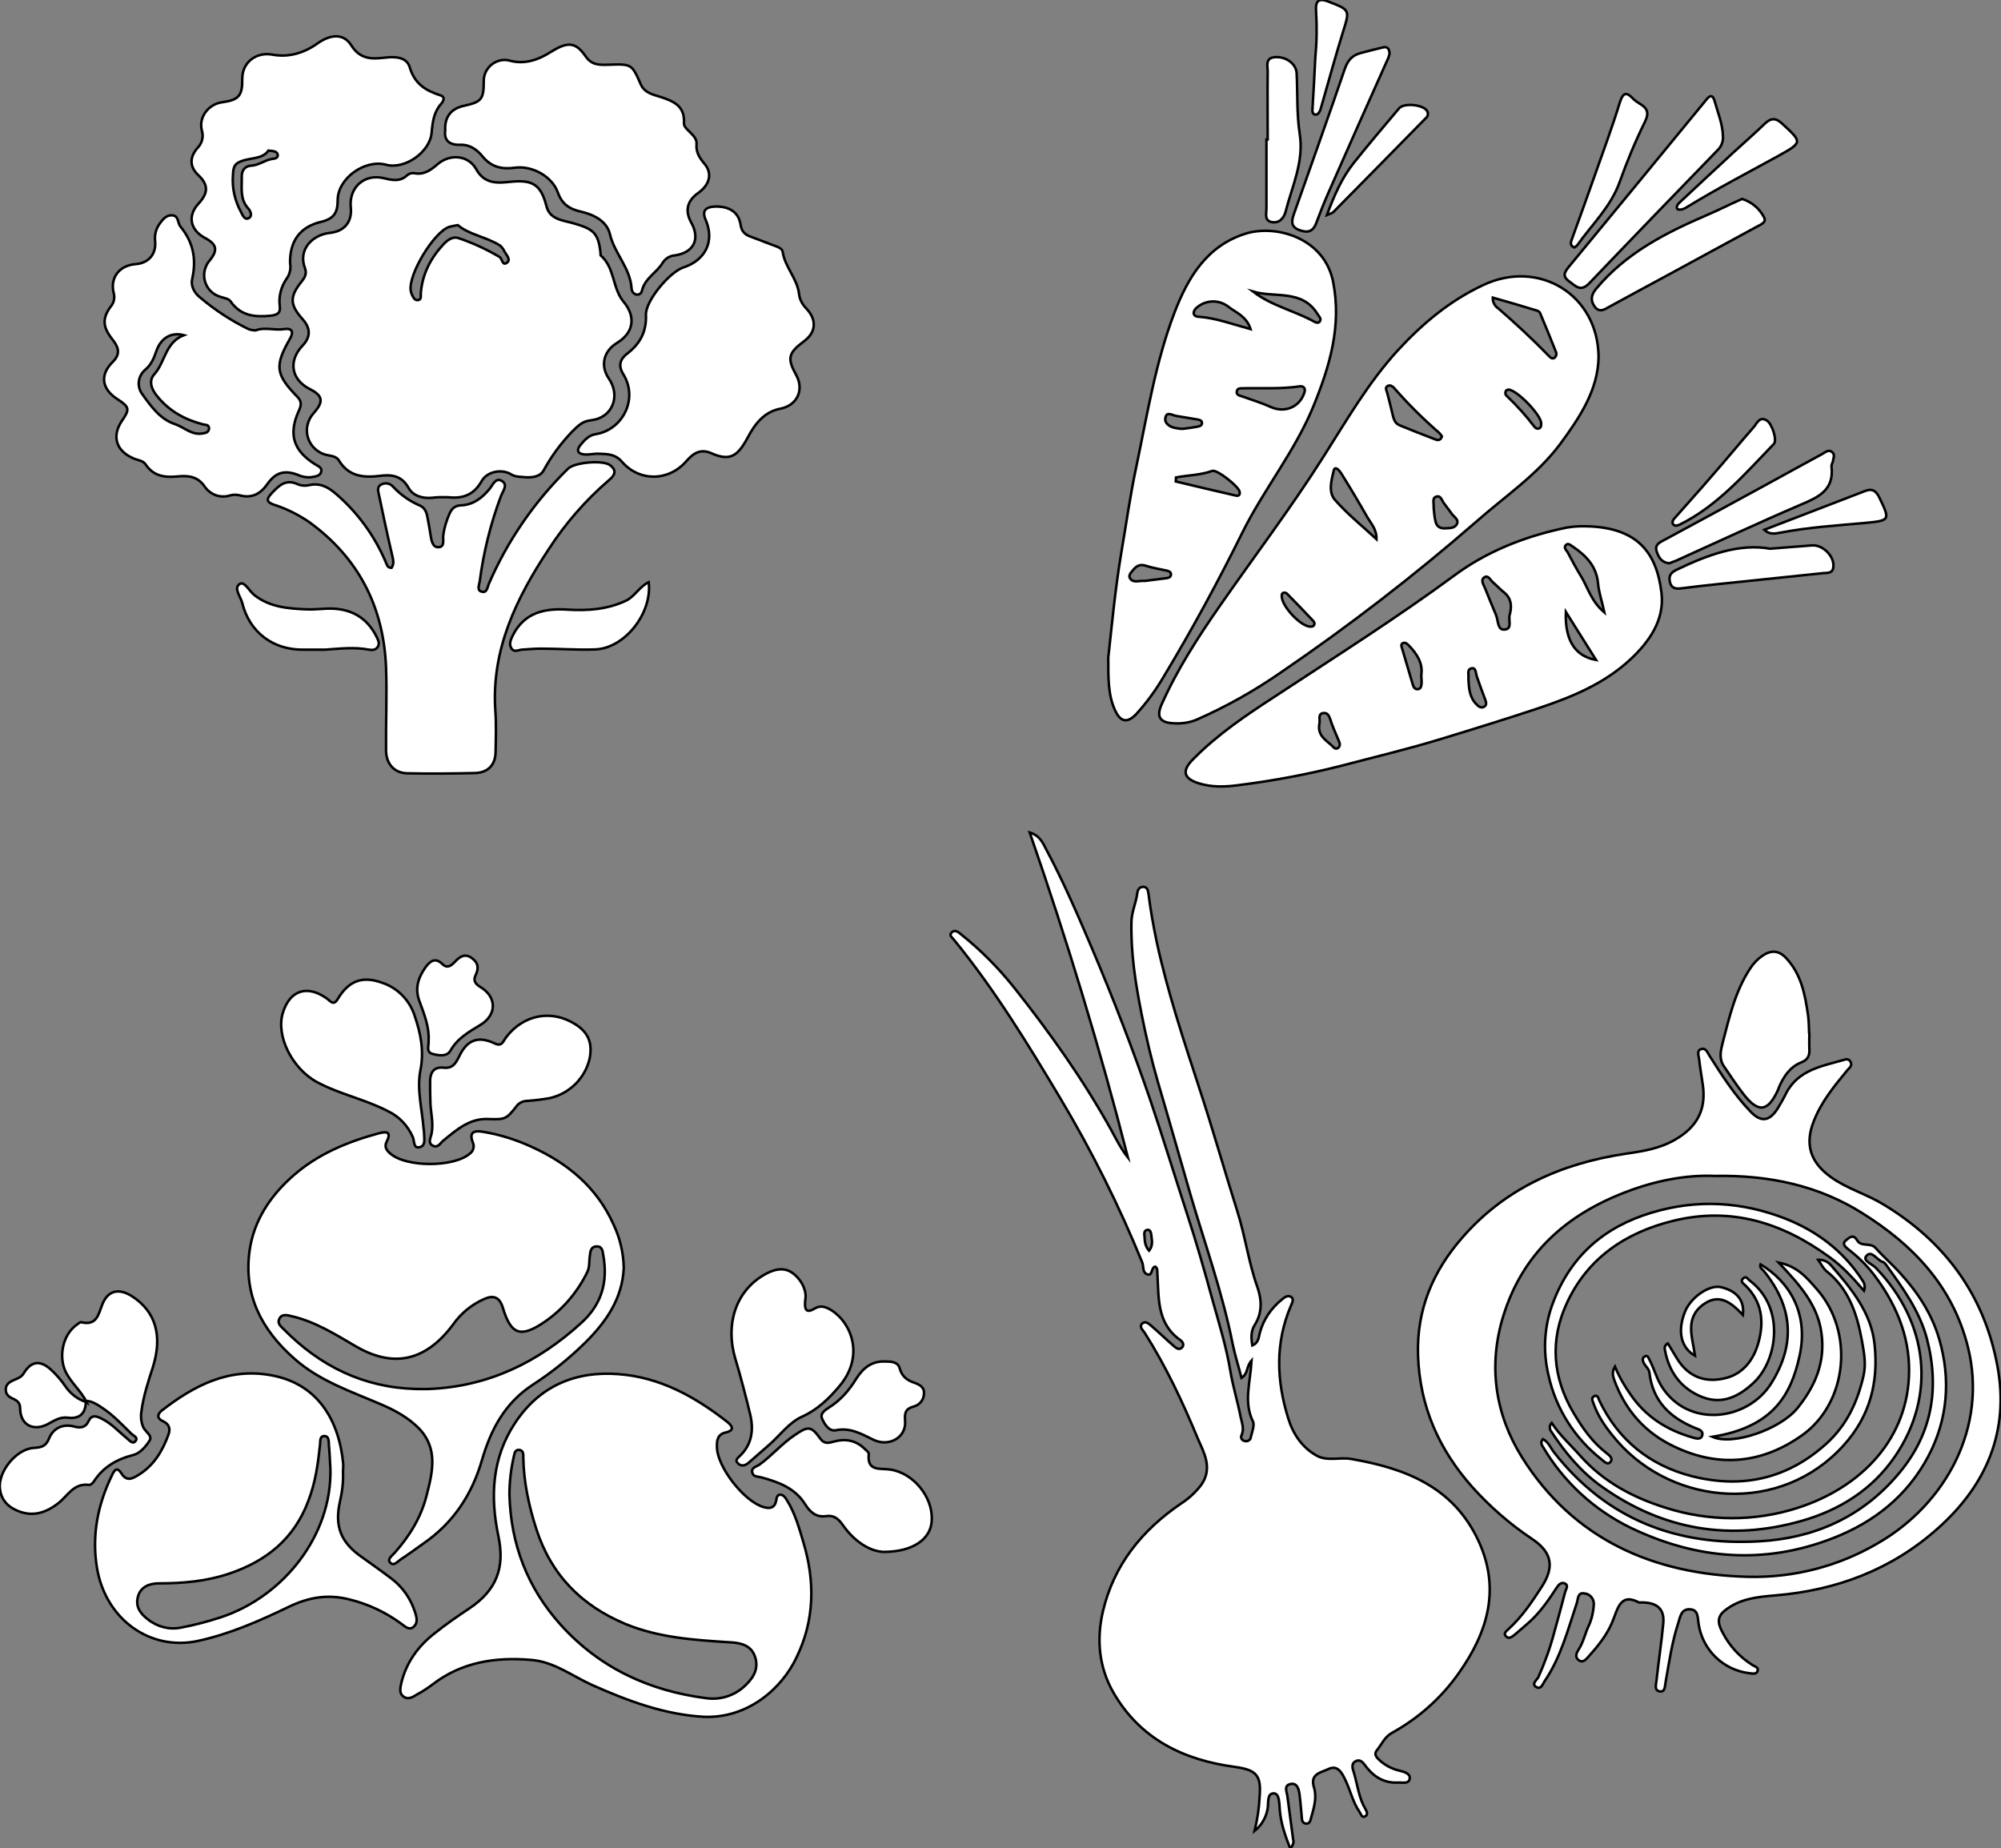 <?xml version="1.0" encoding="utf-8"?>
<!-- Generator: Adobe Illustrator 24.1.0, SVG Export Plug-In . SVG Version: 6.00 Build 0)  -->
<svg version="1.1" id="图层_1" xmlns="http://www.w3.org/2000/svg" xmlns:xlink="http://www.w3.org/1999/xlink" x="0px" y="0px"
	 viewBox="0 0 794.6 733.9" style="enable-background:new 0 0 794.6 733.9;" xml:space="preserve">
<rect x="0" y="0" width="794.6" height="733.9" fill="#808080" stroke="none"/>
<style type="text/css">
	.st0{fill:#FFFFFF;stroke:#000000;stroke-miterlimit:10;}
</style>
<g>
	<path id="X7B05C1M2Color9_1_" class="st0" d="M497,540.3c-2.2,2.5-1.3,5.2-4,6.9c-1.2-4.7-2.6-9-3.5-13.4
		c-4-20.3-11-39.7-16.8-59.5c-4.3-14.9-8.5-29.7-12.9-44.6c-2.6-9-4.7-18-6.5-27.1c-2.4-12.1-4.3-24.2-4-36.6
		c0.1-3.9,1.8-7.4,2.3-11.2c0.1-1.3,0.8-2.7,2.5-2.6s1.8,1.8,2,3c0.8,6.3,1.9,12.5,3.2,18.7c4.3,19.9,10.7,39.1,17,58.4
		c5.3,16.1,9.9,32.4,15,48.6c3.2,10,4.5,20.4,8,30.2c1.7,4.8,2.1,10.1-1,15c-1.6,2.5-1.5,5.2-1,8.2c2.6-1.1,2.5-3.3,3-5.1
		c1.4-5.2,4.5-9.7,8.7-13.1c1-0.8,2.2-1.9,3.6-1.1s0.5,2.4,0,3.6c-6.3,14.8-5.7,29.8-1,44.8c1.9,6.1,5.5,11.5,11.3,14.7
		c4.2,2.3,9.2,0.5,13.7,1.3c21.4,3.7,40.5,11,50.5,32.5c8.8,19,3.7,36.1-7.5,52.1c-7,10.1-16.2,18.3-26.9,24.2
		c-3,1.7-4.1,4.7-6.1,7.1c-1.1,1.5,0.2,2.8,1.3,3.8c2.2,2,4.9,3.4,7.9,4.1c1.7,0.4,4.3,1.1,4,3.1c-0.3,2.3-2.9,1.5-4.6,1.6
		c-5.2,0.3-9.3-2-12.5-6c-1.1-1.4-2.2-3.5-4.3-2.5s-1.2,3.2-0.7,4.8c1.4,4.8,1.9,9.8,4.5,14.2c0.6,1,1.2,2.4-0.3,3
		c-1.2,0.5-1.4-1-2-1.8c-2.8-4-3.7-8.9-5.9-13.2c-1.3-2.7-3-5.5-6.4-3.9c-2.8,1.4-7.6,1.8-5.8,7.4c1.2,3.9,0,7.9-1.1,11.8
		c-0.3,1.1-0.5,2.6-2,2.5c-1.8-0.1-1.7-1.8-1.8-3c-0.3-3-0.5-6-0.9-8.9c-0.3-2-1-4.4-3.6-3.8s-1.5,2.8-1.2,4.6
		c0.8,5.8,1.5,11.5,2.3,17.3c0.4,1.3-0.1,2.7-1.2,3.6c-2-5.2-3.7-10-4.1-15.3c-0.2-2.4-0.1-6.4-2.3-6.5c-2.9-0.1-2.1,3.8-2.5,6
		c-0.6,3.5-2.4,6.7-5.2,8.9c1.1-4.5,1.8-9.1,2-13.7c0.7-8.4-1.3-10.5-9.7-11.7c-20.4-2.7-37.7-11-48.4-29.6
		c-5.7-10-6.7-20.9-4.2-31.9c4.3-18.6,15.5-32.5,31.1-43.1c3.1-2,5.8-4.5,8-7.4c4.7-6.6,1.1-12.8-1.3-18.3
		c-6-14.5-12.7-28.8-21.2-42.2c-0.7-1-2.2-2.3-1-3.5c1.4-1.4,2.8,0.1,3.9,1c3,2.6,5.9,5.4,8.9,8c0.9,0.8,2.1,1.5,3.1,0.4
		s0.2-2.3-0.8-3c-9.3-6.6-8.4-16.7-9-26.3c-0.1-1,0.2-2-0.8-2.8c-1.8,0.3-1,3.7-3.1,3.1s-1.5-3.1-2.1-4.7
		c-9.2-22.6-20.2-44.6-32.7-65.5c-12.9-21.6-26-43-42-62.6c-0.7-0.9-2.1-1.8-1.1-2.9c1.4-1.5,2.8-0.2,3.9,0.7
		c7.8,6.2,14.9,13.4,21.1,21.2c14.2,17.9,27.4,36.5,38.5,56.5c2,3.7,3.9,7.5,6.6,10.9c-11.1-43.4-24.1-86.1-39-129.1
		c4,1.2,5.2,4.1,6.5,6.6c6.9,12.9,12.7,26.4,18.4,39.8c8.3,19.6,16,39.5,22.9,59.6c5.1,15.1,9.8,30.4,14.7,45.5
		c3.7,11.3,7,22.8,10.1,34.2c2.6,9.3,5.5,18.6,7.1,28.3c1,6,2.9,12.1,4.1,18.3c0.5,2.2,1.4,4.5,0.4,6.9c-0.5,0.8-0.2,1.9,0.7,2.3
		c0.1,0.1,0.2,0.1,0.3,0.1c1,0.4,2.1-0.1,2.5-1c0.1-0.2,0.1-0.3,0.1-0.5c0.5-2.1,1.6-4.8,0.8-6.3C493.8,556.8,496.5,549.1,497,540.3
		z M456.3,496.7c1.7-2.2,1.1-4.2,0.9-6.1c-0.1-1-0.4-2.3-1.5-2.2c-1.6,0.2-1.3,1.7-1.2,2.8C454.6,493,454.7,494.9,456.3,496.7
		L456.3,496.7z"/>
	<path id="X33FF00M1Color22_4_" class="st0" d="M208.2,189.5c-1.4-0.2-3.4,0-5.2-1.1c-3.7-2.3-9.5-1.2-11.7,2.6
		c-2.9,5.2-7.1,7.1-12.9,6.5c-2.3-0.1-4.7-0.1-7,0.2c-3.8,0.3-7.4-0.8-9.2-4c-2.8-5-7-5.3-11.5-4.7c-6.6,0.8-12.3,0.1-16.1-6.1
		c-1-1.7-3-1.8-4.8-2.2c-5.4-1.2-8.9-6.5-7.7-11.9c0.4-1.8,1.3-3.5,2.6-4.9c3.9-4.4,3.5-6.8-1.7-9.4c-7.4-3.8-8.6-11.1-2.9-17.2
		c3.3-3.4,3.3-6.9,0.1-10.5c-5.1-5.7-5.3-8.9-0.5-14.9c1.4-1.7,2.2-3.3,1.4-5.4c-2.9-7.7,3.3-13.3,9.8-14c5.9-0.6,9-4.4,8.4-10.2
		c-0.8-7.7,5.2-13.3,12.8-11.6c3.5,0.8,6.7,1.7,9.7-1.2c0.8-0.6,1.8-0.9,2.8-0.7c3.9,0.7,6.5-1.3,9.3-3.7c4.9-4.1,12.1-3.5,15.2,2.1
		c3.4,6.1,8.7,5.5,13.6,5c8.7-0.9,12.1,1,14.3,9.7c1.3,5.2,6.4,5.6,10.1,6.6c8.6,2.4,10.6,3.9,11.4,12.4c0,0.2-0.1,0.4,0,0.5
		c5.7,4.9,4.6,13,9.1,18.4c5,6,4.1,12.3-2.6,16.4c-5.4,3.3-6.7,9.1-3.2,14.2c4.8,7,1.3,15.6-7.1,16.5c-3.6,0.4-5.1,2.2-7.6,4.6
		c-4.3,4.5-8.1,9.6-11.1,15.1C214.7,189.2,211.7,189.8,208.2,189.5z M181.8,89.4c-1.1,0.2-2.3,0.4-3.4,0.7
		c-6.1,2-16.3,18.9-15.3,25.3c0.1,0.5,0.2,1,0.4,1.4c0.5,1.1,1,2.4,2.3,2.4c1.7-0.1,1.2-1.6,1.3-2.7c0.6-7.8,4-14.2,9.3-19.8
		c1.7-1.7,3.7-2.9,5.8-2.1c5.6,1.9,11,4.4,16.1,7.4c1.2,0.7,1.1,3.6,2.9,2.4s0-3-0.8-4.4c-0.4-0.9-1-1.7-1.7-2.4
		C193.1,94,186.4,93.3,181.8,89.4z"/>
	<path id="XFF3366M2Color4_2_" class="st0" d="M279.5,681.8c-15.7-0.9-30.1-6.3-44.3-12.6c-8-3.6-15.2-9.3-24.3-10
		c-14.1-1.2-27.6,0.8-39.2,9.8c-1.9,1.4-3.8,2.7-5.9,3.8c-1.7,1-3.5,2.4-5.5,1s-1.3-3.7-0.9-5.6c2-8.1,6.7-14.5,13.1-19.5
		c4.4-3.5,9.1-6.8,13.8-9.9c10.8-7.2,14.3-16.1,11.6-28.8c-3.3-15.7-2.5-31,6.5-44.7c9.6-14.7,23.8-20.9,41.1-19.6
		c16.5,1.2,30.4,8.9,43.2,18.9c1.9,1.5,3.4,3.4-0.6,4.3c-3.2,0.7-3.5,3.3-3.4,5.8c0.1,7.9,10.8,21.6,18.5,23.8
		c2.4,0.7,4.3,0.5,5-2.4c0.2-1,0.2-2.6,1.8-2.5c1.2,0.1,1.9,1.2,2.5,2.2c3.2,5.1,4.8,10.9,6.5,16.6c4.7,15.6,4.5,31.1-2.7,45.8
		C310.7,670.2,297.3,682.5,279.5,681.8z M202.3,593.5c0.5,19.7,7.1,37,20.3,51.7c15.5,17.2,35.2,26.3,57.9,29.2
		c5.7,0.8,11.5-1.1,15.6-5.2c3.5-3.3,5.3-7.1,3.6-11.6c-1.6-4.3-5.7-5.2-9.9-5.4c-14.1-0.9-28.2-1.8-41.5-7.3
		c-17.4-7.3-29.4-19.4-35.3-37.6c-3-9.3-5-18.6-5.2-28.3c0-1.2,0.2-3-1.6-3.2s-1.9,1.6-2.2,2.8C202.9,583.5,202.3,588.5,202.3,593.5
		z"/>
	<path id="X7B05C1M2Color9" class="st0" d="M650.9,636.4c-7.8-4.1-8.5,2.9-10.8,8.1c-2.2,5.1-5.7,9.4-9.4,13.5
		c-1,1.1-2.2,2.5-3.8,1.3s-0.9-2.8-0.1-4.1c2-3,2.6-6.5,4.1-9.6c1.2-2.6,1.8-5.4,2-8.2c0.2-2.3-1.4-4.4-3.7-4.6
		c-2.7-0.5-2.5,2-3,3.7c-3.6,10.7-6.4,21.7-12.8,31.1c-0.8,1.2-1.5,3.7-3.6,2.2c-1.6-1.2,0.5-2.6,1.1-3.8c2.5-5.6,4.6-11.4,6.2-17.4
		c1.5-5.4,3-10.9,4.4-16.3c0.3-1.2,1.6-2.7-0.2-3.5c-1.4-0.6-2.5,0.7-3.2,1.8c-3.1,4.8-6.3,9.4-10.5,13.3c-2,1.8-4,3.5-6,5.2
		c-1,0.8-2.3,2-3.5,0.8c-1.4-1.4,0.4-2.3,1.2-3.2c5.2-4.8,9.1-10.6,12.9-16.5c5.2-8,4.1-13.8-3.9-19.1c-8.7-5.8-16.7-12.8-23.7-20.6
		c-13.2-14.9-20.8-31.9-21.5-52.2c-0.6-18.3,6-33.5,17.4-46.6c17-19.7,39.6-29.7,65-33.5c6.8-1,13.4-2,19.5-5.5
		c8.8-5,12.6-11.9,11.2-21.8c-0.5-3.5-1.1-6.9-1.5-10.4c-0.2-1.4-1-3.4,0.9-3.9s2.4,1.4,3.2,2.6c4.9,7.7,9.8,15.4,16.2,22.1
		c4.1,4.4,7.5,4.2,10.8-0.9c1.2-2,2.4-4,3.4-6.1c4.9-9.6,14.5-10.9,23.4-13.5c0.8-0.3,1.8,0,2.2,0.8c0.9,1.5-0.3,2.4-1.2,3.4
		c-5.2,6.3-10.4,12.6-13.4,20.4c-3.6,9.2-1.2,16.3,6.9,22.1c6.4,4.6,14.1,6.7,20.8,10.8c24.5,14.8,40.1,36.1,45.3,64.3
		c4.8,25.9-4.5,47.3-23.6,64.3c-18.3,16.4-40.3,24.7-64.8,26.7c-7.1,0.6-14.1,1.3-20,6.1c-3.6,2.9-2.1,6.1-0.6,8.9
		c2.7,5.2,6.8,9.6,11.8,12.7c1,0.6,2.5,0.9,1.9,2.4c-0.5,1.3-2,0.9-3.1,0.8c-10.5-1.2-18.8-9.3-20.3-19.7c-0.4-2.3,0-5.6-3.5-5.7
		s-3.8,3.1-4.6,5.6c-2.5,7.6-3.6,15.6-5,23.4c-0.3,1.5-0.1,4-2.4,3.6c-2.1-0.4-1.4-2.7-1.2-4.3c0.8-7.6,2-15.2,2.7-22.8
		C661,638.8,657.9,636.1,650.9,636.4z M681,467c-11.5-0.5-23.7,1.9-35.4,6.4c-23.6,9-40.9,24.3-48.6,49.1
		c-6.2,19.9-3.2,39.2,7.3,56.1c20.5,32.8,52.4,46.7,90,47.6c18.1,0.4,35.9-4.2,51.5-13.4c27-15.6,43.5-46.1,35.7-77.7
		c-6-24.3-21.9-40.8-42.1-53.4C722.2,470.9,702.7,466.6,681,467z"/>
	<path id="XFF3366M2Color4_1_" class="st0" d="M247.7,503.6c-0.6,12.1-6.9,21.2-15.1,29.4c-6.4,6.3-13.4,12-21,16.9
		c-11.2,7.3-16.7,17.9-20.2,29.9c-4,13.8-11.4,25-23.3,33.2c-3,2.1-5.9,4.3-9,6.3c-1.2,0.8-2.8,2.9-4.2,1.2
		c-1.2-1.3,0.8-2.7,1.7-3.7c6-6.7,10.6-14.2,12.8-22.9c2.4-9.3,4.7-18.8-3.2-26.8c-4.1-4.1-9.3-7-14.7-9.3
		c-12-5.2-24.6-9.3-34.7-18.3c-13-11.5-20.1-25.2-17.7-42.8c1.7-12,8.2-21.7,17.1-29.6c9.8-8.7,21.6-13.6,34.1-17
		c2.9-0.8,5.4-0.9,3.2,3.4c-1,2,0.1,3.5,1.6,4.7c6.3,5.4,25,5.4,31.4,0c1.4-1,2-2.8,1.3-4.4c-1.8-4.5,0.8-4.9,4.2-4.3
		c6.6,1.1,12.9,3.1,19,5.9c14.4,6.5,26,16.1,32.6,30.8C246.2,491.7,247.6,497.6,247.7,503.6z M165,551.6c1.8,0,3.7,0.1,5.5,0
		c23.5-1,43.2-10.6,60.4-26.3c8.1-7.4,10.5-16.2,8.7-26.6c-0.3-1.6-0.3-3.7-2.5-3.7c-2.5-0.1-2.7,2.1-2.9,3.9c-0.3,2.1,0,4.3-1,6.3
		c-3.9,8-9.7,14.8-17,19.8c-9.4,6.4-13.3,5.1-16.5-5.6c-1.3-4.3-3.7-5.2-7.5-3.5c-4.9,2.2-9.1,5.6-12.2,10
		c-11.8,15.9-25.1,16.8-39,8.6c-8-4.7-16-9.7-25.2-11.8c-1.7-0.4-3.9-1.1-4.9,1.1c-0.9,1.8,0.7,3,1.9,4.2
		C127.1,542.5,144.3,551,165,551.6L165,551.6z"/>
	<path id="XFFCC00M2Color2_2_" class="st0" d="M634.8,141.8c-0.2,13-7.4,23.9-15.3,34.6c-9.2,12.3-22,20.8-33.3,30.8
		c-24.6,21.4-50.5,41.4-77.5,59.8c-10.5,7.3-21.7,13.6-33.5,18.8c-3.1,1.3-6.5,1.7-9.8,1.4c-5-0.4-6.2-2.8-4.1-7.5
		c6.2-13.9,14.4-26.6,23.1-39.1c13.7-19.7,28.2-38.8,41-59c9.3-14.6,17.9-29.6,29.7-42.5c9.8-10.6,20.6-19.7,33.9-25.9
		C611,102.8,634.6,116.9,634.8,141.8z M592.8,118.2c-0.1,1.7,0.7,3.3,2.2,4.3c6.9,6,13.6,12.2,20,18.8c0.6,0.6,1.2,1.3,2.1,0.9
		c0.9-0.5,1.2-1.7,0.7-2.6c0,0,0,0,0,0c-2-5.1-4.1-10.2-6.2-15.2c-0.2-0.5-0.6-0.8-1.1-1C604.7,121.6,598.8,119.9,592.8,118.2
		L592.8,118.2z M572.6,173.3c-0.3-0.5-0.7-1-1.1-1.4c-6.3-5.5-12.2-11.3-17.7-17.6c-0.6-0.7-1.5-1.5-2.6-1.1
		c-1.3,0.6-0.7,1.6-0.4,2.6c0.8,3.1,1.6,6.1,2.3,9.2c0.4,1.7,1,3.2,2.7,3.9c4.6,1.9,9.2,3.7,13.9,5.5
		C570.8,174.9,572,175.1,572.6,173.3L572.6,173.3z M546.6,214.1c0.1-4-2.2-6.2-3.8-9c-3.3-5.8-6.7-11.5-10.2-17.1
		c-0.7-1.1-2.5-3.3-3-1c-0.9,3.7-2.2,8.4,0.5,11.5C535.1,204.2,541.1,209,546.6,214.1L546.6,214.1z M569.3,201.6
		c0.2,1.8,0.3,3.8,0.8,5.7s1.9,2.6,3.7,2.5s3.9,0.1,4.8-1.8c0.7-1.6-1-2.6-1.9-3.7c-1.1-1.4-2.1-2.9-3.2-4.3c-0.9-1.1-1.3-3.3-3-2.8
		C568.5,197.6,569.5,199.9,569.3,201.6L569.3,201.6z M599,154.7c-0.2,0.1-0.8,0.2-1,0.5c-0.4,0.8-0.2,1.7,0.5,2.2
		c3.9,3.7,7.4,7.6,10.6,11.8c0.5,0.7,1.2,1.3,2.1,0.9c0.9-0.4,0.8-1.3,0.8-2.1C611.8,164.6,602.4,154.9,599,154.7L599,154.7z
		 M522,247.6c-0.1-0.3-0.2-0.6-0.4-0.9c-3.5-3.7-7-7.4-10.6-11c-0.4-0.3-0.9-0.4-1.3-0.3c-0.7,0.2-0.8,0.9-0.7,1.6
		c0.2,3.8,6.9,11.1,10.8,11.8C520.8,248.9,521.8,249,522,247.6L522,247.6z"/>
	<path id="XFFCC00M2Color2_1_" class="st0" d="M629.8,209c20.4,0.4,28.1,10.4,30,26.6c1.2,10.5-4.7,19.1-12.3,26.2
		c-10.5,9.8-23.3,15-36.7,19.5c-12.9,4.3-25.9,8.3-39,12.3s-26.3,7.1-39.5,10.6c-13.1,3.3-26.3,5.8-39.7,7.5
		c-5.6,0.8-11.3,1.1-16.8-0.7c-5.9-1.9-6.5-5-2.1-9.4c9.6-9.8,21-17.5,32.4-24.9c24-15.8,48.4-31.2,71.6-48.3
		c12.5-9.2,26.9-15,42.2-18.4C623.1,209.2,626.4,208.9,629.8,209z M637.1,243.2c-1-4.6-2.2-8-2.5-11.4c-0.6-6.9-4.7-11.1-10-14.7
		c-0.8-0.5-1.8-1.5-2.6-0.8c-1.3,1-0.1,2.1,0.5,3c1.8,3.4,3.6,6.8,5.6,10C630.7,233.8,632,238.9,637.1,243.2z M599.6,243.8
		c0.8-3.3,0.5-6.2-2.3-8.5c-1.5-1.2-2.9-2.7-4.4-4c-1.1-0.9-1.9-3.1-3.5-2s-0.2,3,0.4,4.5c1.4,3.5,2.8,7,4.3,10.5
		c0.9,2.2,0.5,6.1,3.5,5.7C600.8,249.7,598.7,245.9,599.6,243.8L599.6,243.8z M633.8,262.1l-12-19.1
		C621.4,253.5,624.9,260.5,633.8,262.1L633.8,262.1z M564.4,268c0.7-4.5-1.7-8.4-5.1-11.8c-0.6-0.6-1.3-1.2-2.2-0.8
		s-0.6,1.4-0.3,2.2c1.4,4.7,2.8,9.5,4.2,14.2c0.3,1,0.8,2,2,1.9s1.4-1.2,1.5-2.2S564.4,269.5,564.4,268L564.4,268z M523.9,287.6
		c-0.8,5,3.3,6.6,5.8,9.3c0.5,0.5,1.3,0.5,1.8,0c0,0,0,0,0,0c0.6-0.6,0.7-1.5,0.3-2.3c-1-2.5-2.1-4.8-3-7.3c-0.7-1.8-1-4.5-3.4-4.1
		C523.1,283.5,524.4,286.3,523.9,287.6L523.9,287.6z M583.1,269.4c0.2,3.9,0.4,7.5,3.2,10.3c0.8,0.9,1.9,1.6,3,1
		c1.3-0.7,0.8-2,0.4-3.1c-1.1-2.9-2.2-5.9-3.2-8.8c-0.5-1.3-0.3-3.7-2-3.4C582.3,265.7,583.4,268.1,583.1,269.4z"/>
	<path id="XFFCC00M2Color2" class="st0" d="M440.1,261.1c1.4-12.5,2.7-26.9,5.1-41.2c2-11.6,3.6-23.3,6.1-34.9
		c4.3-20.5,7.6-41.3,15.1-60.9c5.3-13.8,12.8-26.6,28.5-31.4c12.1-3.6,31.1,1.9,34.5,19.3s-1.3,33.2-7.7,49
		c-7.3,18-19.7,33.1-28.3,50.4c-9.6,19.4-19.9,38.4-31.1,57c-3.2,5.5-6.9,10.6-11.2,15.3c-3.5,3.6-6.2,3-8.3-1.6
		C440,276,440.1,269.5,440.1,261.1z M516.4,153.4c-8.1,1.2-15.4,0.6-22.7,0.8c-1,0-2.2-0.1-2.5,1c-0.5,1.6,1,1.9,2,2.2
		c3.9,1.4,7.8,2.6,11.6,4.3c5.3,2.3,11,0.1,13-5.3C518.7,154.2,517.7,153.4,516.4,153.4L516.4,153.4z M467,189.6l-0.1,1.6
		c7.9,1.9,15.9,3.8,23.8,5.6c1.2,0.3,1.9-0.3,1.5-1.7c-0.6-2.1-8.9-8.7-10.8-8.1C476.8,188.7,471.8,188.7,467,189.6z M497.6,115.8
		c7.4,5.7,16.5,7.6,24.4,12c0.7,0.4,1.7,0.6,2.2-0.3c0.5-1.1-0.4-1.8-0.9-2.6C517.2,114.7,506.3,118.4,497.6,115.8z M496.6,130.7
		c-1.6-5.1-5.7-6.5-8.7-8.8c-3.7-3-9.1-2.9-12.7,0.3c-0.6,0.5-1.1,1.2-1.2,2c0,1.2,1.1,1.6,2.1,1.6
		C482.9,126.3,489.2,128.7,496.6,130.7L496.6,130.7z M454.6,230.7c2.5-0.3,5.6-0.7,8.7-1.1c0.8-0.1,1.7-0.5,1.7-1.5
		s-0.9-1.3-1.7-1.5c-2.7-0.6-5.5-1-8.2-1.9s-4.1,0.3-5.5,2.1c-0.8,0.9-1.6,2-0.7,3.1C450.3,231.6,452.3,230.5,454.6,230.7
		L454.6,230.7z M469.7,170.3c1.9-0.2,3.7-0.5,5.5-0.8c1-0.2,2.2-0.4,2.1-1.6c-0.1-1.2-1.4-1.2-2.3-1.4c-2.6-0.4-5.2-0.9-7.8-1.3
		c-1.6-0.2-3.9-2-4.4,0.7c-0.5,2.1,1.5,3.5,3.6,4C467.4,170.1,468.5,170.3,469.7,170.3L469.7,170.3z"/>
	<path id="XFF3366M2Color4" class="st0" d="M136.2,584.4c0.2,4-0.3,8-1.2,11.9c-2.2,9.8,0.3,16.2,8.6,22c3.9,2.8,7.9,5.6,11.7,8.5
		c4.6,3.4,7.9,8.2,9.6,13.7c0.6,1.9,1.1,4.1-0.7,5.6s-3.5-0.3-4.9-1.3c-6.1-4.5-13.1-7.8-20.5-9.6c-8.9-2.3-16.6-0.7-24.1,2.9
		c-11.6,5.6-23.2,10.7-35.8,13.5c-19.2,4.3-37-8.5-40.4-29c-2.1-12.9,0.3-25.1,6-36.8c1-2.2,2-3.3,3.7-0.7c2,3.2,4.1,2.3,6.7,0.7
		c6.2-3.8,9.6-9.5,12-16.1c0.9-2.4,0.2-4.2-2.2-5.3s-2.3-2.7-0.5-4.2c12.9-10,26.7-17.2,43.7-14c18.4,3.4,26.8,18,28.4,35.2
		C136.3,582.4,136.3,583.4,136.2,584.4z M131.2,583.2c-0.2-3.2-0.3-6.3-0.6-9.5c-0.1-1.4,0.1-3.5-2-3.4c-1.6,0.1-1.4,2-1.5,3.3
		c-0.8,7.6-1.8,15-4.6,22.3c-5.6,15.1-16.6,24-31.4,29c-9.1,3.1-18.5,3.9-28,3.9c-3.7,0-7.2,1.3-8.3,5.2s0.8,6.7,3.8,9
		c3.7,3,8.5,4.3,13.1,3.4c5.4-1,10.7-2.4,15.9-4.1C112.6,634.1,131.9,609.7,131.2,583.2L131.2,583.2z"/>
	<path id="XCCFFCCM1Color20_2_" class="st0" d="M155.5,225.5c1.3-1.9,0.4-3.9,0-6c-1.8-7.6-3.4-15.3-5-22.9
		c-0.3-1.4-0.9-3.1,0.7-4.1c1.7-1,3.8-0.6,5,0.9c3,3.2,6.6,5.7,10.6,7.4c1.8,0.8,2.6,2.6,2.9,4.4c0.5,2.5,0.9,4.9,1.3,7.4
		c0.3,2,0.8,4.7,2.9,4.7c2.9,0.1,1.9-3,2.1-4.7c0.4-3,1.3-5.9,2.5-8.6c0.9-2,2.1-3.2,4.5-3.3c4.8-0.2,8.3-2.8,11.3-6.4
		c1.3-1.5,2.4-4.7,4.8-3.4c2.9,1.5,0.5,4.2-0.2,6.2c-4.1,10.9-6.9,22.3-8.4,33.8c-0.2,1.4-1.2,3.4,0.6,4c2.3,0.8,2.4-1.6,3-3
		c7.4-17.1,18.1-32.7,31.5-45.8c2.6-2.5,13.7-3.5,16.6-1.4c3,2.2,1.8,4.2-0.4,6c-9.2,7.9-17.3,17.2-23.9,27.4
		c-12.9,19.5-22.8,39.9-21.2,64.1c0.4,5.5,0.2,11,0.1,16.5c-0.1,5.1-3,8.1-8.1,8.3c-9,0.2-18,0.3-27,0.1c-5.1-0.1-8.4-3.7-8.4-9.2
		c-0.1-11,0.4-22,0-33c-1-24-11-43.5-30.7-57.7c-4.3-2.9-8.9-5.2-13.9-6.8c-2.9-1-2.9-2.2-1.1-4.2c2.9-3.1,5.7-6.2,10.6-3.9
		c1.4,0.6,2.9,0.7,4.4,0.4c4.5-1.1,7.8,0.8,10.9,3.5c8.6,7.4,15.4,16.8,19.8,27.3C153.7,224.3,153.8,225.5,155.5,225.5z"/>
	<path id="X33FF00M1Color22_3_" class="st0" d="M115.2,104.6c0.4,2.1-0.1,4.3-1.4,6.1c-2.2,3.2-3.2,7-2.7,10.9
		c0.4,2.7-1,3.5-3.8,3.8c-6.3,0.6-11.8,0-15.8-5.8c-0.8-1.1-3-1.3-4.5-1.9c-4.6-1.6-7.1-6.7-5.4-11.4c0.4-1.1,0.9-2,1.7-2.9
		c3.3-4.1,2.8-6.4-1.9-8.9c-5.8-3.1-7.1-8.7-2.6-13.6c3.8-4.1,4.2-7.4-0.1-11.4c-3.3-3.1-3.6-6.9-0.3-10.7c1.8-1.8,2.5-4.4,1.8-6.8
		c-1.5-5.3,2.5-10.7,8.1-11.4c6.5-0.9,8-2.6,7.9-9.2s5.5-10.9,12-9.7s12.6-0.7,17.8-4.4c5.2-3.7,10.4-4.2,13.5,0.7
		c3.5,5.6,8.1,5.5,13.3,4.9c4.1-0.5,8.7-0.3,9.9,3.8c2,6.7,6.4,9.3,12.3,11.2c1.8,0.6,1.2,2.2,0.2,3.3c-2.9,3.3-3.4,7.1-3.8,11.5
		c-0.6,7.6-10.6,14.8-18.2,12.7c-8.3-2.2-19.1,5.4-19.1,14.1c0,5.1-1.6,7.4-6.6,8.6C119,90.1,115,95.9,115.2,104.6z M106.6,59.8
		c-2.7,3.9-8.2,2.5-12.2,4.9c-1.7,1-1.8,3-1.9,4.9c-0.4,5.1,0.8,10.2,3.2,14.6c0.7,1.4,1.5,3.3,3.1,2.4c1.6-0.8,0.6-3-0.3-3.9
		c-3.3-3.7-2.4-8.1-2.5-12.3c-0.1-2.4,1-4.4,3.6-4.6c3.1-0.1,5.5-2.2,8.5-2.7c0.9-0.1,2.2-0.2,2.2-1.5
		C110.1,60.1,108.8,60,106.6,59.8z"/>
	<path id="X33FF00M1Color22_2_" class="st0" d="M284.8,82c4.8,0.2,8.5,2.1,9.3,7.3c0.4,2.8,1.9,4,4.3,4.8c2.8,1,5.6,2.2,8.4,3.2
		c1.6,0.6,3.8,1.2,4,2.7c0.9,6.1,5.8,10.6,6.5,16.7c0.3,2.8,1.7,4.6,3.4,6.4c3.7,4.3,3.2,9-1.4,12.4c-6.3,4.7-6.8,6.8-3.1,13.5
		c3.2,5.8,0.4,12-6.3,13.3s-10.3,6.4-13,11.5c-3.9,7.3-7,9.5-14.4,6.2c-4.5-2-7.4,0.2-10,3.2c-7,8-18.6,8.2-25.6,0.1
		c-2.6-3-5.8-3-9.1-3.1c-1.8-0.1-3.7,0.4-5.5,0.3c-2.7-0.2-3.7-1.5-1.7-3.9c1.6-1.9,3.3-3.8,6-4.2c10.4-1.6,17.1-13.8,10.9-23.8
		c-2.1-3.4-1.3-6,1.6-8.2c5.1-3.9,7.7-8.8,7.4-15.4c-0.2-5.5,9.4-17,14.9-18.8c8.8-2.9,12.4-10.4,8.9-18.7
		C278.6,83.7,280,82,284.8,82z"/>
	<path id="X33FF00M1Color22_1_" class="st0" d="M176.8,51.8c-0.3-5.5,2.4-8.7,7.5-9.8c6.9-1.5,7.8-2.6,7.8-9.7
		c-0.1-4.6,3.6-8.4,8.2-8.5c0.8,0,1.5,0.1,2.2,0.3c5.9,1.6,11.4-0.4,16.1-3.4c6.4-4,9.8-4.4,13.9,1.6c2.5,3.7,5.7,3.5,9.2,3.4
		c9.2-0.3,9.2-0.3,12.8,7.9c1.5,3.3,4.9,4,7.8,4.9c5.3,1.7,9.7,3.7,9.3,10.3c-0.1,1.6,1.4,2.6,2.4,3.7c1.3,1.3,2.8,2.8,2.6,4.7
		c-0.3,3.3,1.2,5.5,3.2,7.9c3.2,3.8,2,8.3-2.5,11.5s-5.4,7.1-2.8,11.8c3.6,6.5,1.1,11.8-6.3,13c-2.2,0.1-4.1,1.3-5.2,3.2
		c-2.4,3.8-6.9,5.9-8.1,10.9c-0.6,2.4-3.9,1.8-4.1-0.9c-0.5-8.2-6.8-13.9-8.6-21.6c-1.2-5.1-6.2-7.7-11.3-8.9
		c-4.6-1-7.7-2.9-9.4-7.7c-2.3-6.4-10.2-10.7-17-9.8c-5.2,0.7-9.4-0.2-12.9-4.5c-2.1-2.6-5-4.7-8.6-4.6
		C178.1,57.7,176.3,55.5,176.8,51.8z"/>
	<path id="X33FF00M1Color22" class="st0" d="M101.5,131.2c3.7-1.4,7.5,0.1,11.4-0.5c3.4-0.5,3.7,1.4,2.2,3.9
		c-6.1,10.7-5.7,14.1,3,23c2,2,1.4,3.8,0.4,5.9c-4,9.1-1.9,15.5,6.5,20.8c1.2,0.8,3.1,1.3,2.5,3.2c-0.5,1.6-2.3,1.7-3.8,2
		c-1.8,0.2-3.7-0.1-5.4-0.9c-5.2-2-8.8-1.1-12.1,3.6c-2.8,4-6.2,5.8-11.1,4.5c-1.3-0.3-2.6-0.3-3.9,0.1c-3.7,1.1-7.6-0.3-9.8-3.4
		c-2.8-4.2-6.5-4.6-10.8-4.2c-5.1,0.5-9.6,0-12.8-4.8c-1.1-1.6-3.2-1.6-4.9-2.4c-6.9-3-8.6-8.9-4.4-15c3.1-4.5,2.9-5.4-1.9-8.5
		c-6.2-4-7.1-9.6-1.8-14.8c3.5-3.5,1.9-6.3-0.3-9.1c-3.7-4.7-4-8.2-0.5-12.9c1.3-1.5,1.7-3.6,1.1-5.5c-1.4-6.1,2.4-10.8,8.7-11.3
		c5.2-0.4,8.3-3.9,7.8-9.2c-0.3-2.5,0.4-5,1.9-7c1.2-1.7,2.6-3.3,4.8-3.2c2.7,0.1,2.2,3,3.3,4.4c5.2,6.3,6.5,13.1,4.7,21
		c-0.6,2.7,0.9,5.4,3,7.1c5.9,5,12.4,9.3,19.4,12.7C99.5,131,100.5,131.2,101.5,131.2z M73,133.1c-5-1.3-9.1,1.1-10.9,6.3
		c-1,2.9-2,5.4-4.5,7.5c-2.7,2.3-3.3,6.2-1.4,9.2c3.5,4.9,7.2,10.3,13.2,12.3c3.6,1.2,6.5,4.3,10.6,3.8c1.3-0.2,2.9-0.3,3-2
		c0.1-1.7-1.5-1.4-2.5-1.7c-7.2-1.9-13.4-5.3-18.2-11.3c-2.3-2.8-3.3-6.1-1-8.6C65.6,143.8,65.6,136,73,133.1L73,133.1z"/>
	<path id="X78CE78M2Color14_6_" class="st0" d="M34.3,556.7c-2.2-4.5-6.3-7.7-8.4-12.3c-2.7-6.2-0.8-14.6,4.7-18.4
		c0.5-0.4,1.2-1,1.7-0.9c6,1.4,6.7-2.8,8.3-7c2.2-5.7,6.6-6.6,11.7-3.4c9.6,6.1,12.4,15.9,8.3,28.6c-1.8,5.5-3.6,11.1-4.4,16.9
		c-0.4,2.3-0.2,4.7,0.8,6.8c0.9,1.7,3.6,3.2,2.4,5.1c-1.5,2.4-3.9,5.1-6.4,5.7c-6.7,1.7-12,4.8-15.7,10.5c-0.4,0.7-1.4,1.5-2,1.4
		c-6.1-0.8-8.4,4.4-12.2,7.3c-5.5,4.3-11.4,5.8-18.1,2c-2.8-1.6-4.7-4.4-5-7.6c-1-6.9,6.6-16.1,13.5-16.4c2.8-0.2,4.7-0.5,6-3.8
		c1.6-3.9,5.3-5.9,9.9-4.7c2.5,0.7,4.6,0.5,5.8-2.2c1.2-2.5,3-2,5-1c4,1.9,6.9,5.2,10.2,7.9c1,0.8,2.2,2.4,3.3,1.2
		c1.4-1.5-0.7-2.2-1.5-3c-3.7-3.6-7.2-7.4-11.6-10.3c-2.1-1.4-4.2-2.8-6.8-2.8L34.3,556.7z"/>
	<path id="X78CE78M2Color14_5_" class="st0" d="M168.2,448.1c0.1,0.7,0.2,1.3,0.2,2c0,2.1,0.8,5-1.9,5.5c-2.4,0.5-1.9-2.6-2.6-4.1
		c-2-4.5-5.4-8.1-9.8-10.2c-9-4.7-19.1-6.7-28.1-11.5c-9.9-5.3-16.5-18.3-13.7-27.5c2.7-9,9.6-11.3,17.3-5.9
		c1.6,1.1,2.8,3.3,4.6,0.2c4.3-7.1,9.7-9.1,17.3-6.4c6.3,2,11.2,7,13.2,13.3c2.4,7.1,3.8,13.9,2.2,21.8
		C165.5,432.6,167.6,440.5,168.2,448.1z"/>
	<path id="X78CE78M2Color14_4_" class="st0" d="M319.9,515.2c-0.7,4.9,0.1,6.6,3.7,4.4c2.4-1.4,4.5-0.5,6.5,0.7
		c8,5,13.3,18.2,3.3,30.1c-4.1,4.9-8.7,9.4-14.9,12.2c-5.3,2.4-8.8,7.5-13.2,11.3c-2.6,2.3-5.3,4.6-7.9,6.9c-1.5,1.3-3,1.7-4.4,0.3
		s0.3-2.3,1.1-3.2c4.6-4.6,5.2-10.3,3.8-16.2c-1.8-7.4-3.7-14.8-5.9-22.1c-4.1-13.7,0.2-26.7,11.2-33.2c3.7-2.2,7.8-3.4,11.3-1
		S320.1,511.9,319.9,515.2z"/>
	<path id="X78CE78M2Color14_3_" class="st0" d="M193.8,444.4c-7.4-0.3-12.5,4.3-17.8,8.6c-1.2,1-2.1,3-4.1,2s-1-2.9-0.6-4.5
		c1-4.3-0.3-8.6-0.4-12.9c-0.1-2.8-0.1-5.6-0.1-8.5c0.1-3.4,1.7-5.5,5.3-5.1s4.8-1.6,6.2-4.4c3.2-6.8,7.7-8.3,14.2-5.2
		c2.9,1.4,3.4-1.1,4.5-2.5c6.8-8.9,17.8-11.1,27.2-5.3c5.3,3.2,7.1,7.4,6,13.5c-1.7,8-8,14.2-15.9,16c-2.9,0.5-5.9,0.9-8.9,1.1
		c-1.6,0-3.2,0.7-4.2,2C201,444.6,200.6,444.6,193.8,444.4z"/>
	<path id="X78CE78M2Color14_2_" class="st0" d="M350.9,616.3c-5.4-0.2-11.5-4-16.1-10.5c-1.8-2.6-3.6-4.2-6.8-3.7
		c-3.9,0.6-6.4-1.7-8.2-4.6c-4.1-6.6-10.6-8.9-17.5-10.8c-1.4-0.4-3.2-0.1-3.6-2s1.6-2.2,2.8-3c5-3.6,9-8.4,14.1-11.8
		c5.3-3.6,6.5-3.7,10.2,1.5c1.6,2.2,3.5,1.6,5.3,1.1c4.7-1.3,8.9-0.5,12.4,3c0.6,0.6,1.6,1.3,1.5,1.9c-0.8,7.1,4.5,5.6,8.5,6.2
		c9.1,1.3,17,10.8,16.5,20.1C369.8,611,362.8,616.3,350.9,616.3z"/>
	<path id="XCC66FFM1Color12_6_" class="st0" d="M718.5,410.4c0,2-0.1,4,0,6c0.2,2.6-0.5,4.5-3.2,5.5c-4.5,1.8-6.9,5.5-8.8,9.7
		c-0.1,0.3-0.2,0.6-0.3,0.9c-4.1,9.2-8,9.7-14.1,1.7c-2.7-3.5-5.2-7.3-7.7-11c-1.8-2.8-1.1-6-0.4-8.8c2.7-10.3,5-20.7,11-29.8
		c1.3-2,2.9-3.7,4.8-5c3.3-2.3,6.5-2.3,9.4,0.8c6.1,6.4,7.6,14.6,8.8,22.9c0.3,2.3,0.3,4.6,0.4,7L718.5,410.4z"/>
	<path id="X78D111M2Color15_11_" class="st0" d="M684.2,54.3c0.1,2-0.7,4-2.2,5.4c-17,17.5-34,35.1-50.9,52.8
		c-3.4,3.5-5.3,1.2-7.9-0.7c-3.1-2.2-1.8-3.9,0-6.1c18-21.8,35.9-43.6,53.8-65.4c1.1-1.4,2.8-3.7,3.8-0.4
		C682.1,44.6,684.1,49.2,684.2,54.3z"/>
	<path id="X78D111M2Color15_10_" class="st0" d="M691.8,79c3.8,1.2,6.9,3.8,8.7,7.3c1.2,2.1-1.6,3-3,3.8
		c-11.5,6.3-23.1,12.5-34.6,18.8c-7.9,4.3-15.8,8.5-23.6,12.8c-2.1,1.2-4.2,2.7-6.1,0c-1.7-2.4-1.4-4.6,0.7-7.1
		c11.7-14,27.2-22,43.5-29C682.3,83.5,687,81.1,691.8,79z"/>
	<path id="X78D111M2Color15_9_" class="st0" d="M662.9,223.7c-3.1-0.3-4.2-2.3-5-4.6s0.4-3.3,2.3-4.3c13.4-7.2,26.8-14.5,40.2-21.8
		c7.7-4.2,15.4-8.5,23.2-12.7c1.2-0.7,2.6-2,4-0.7c1.2,1,0.4,2.5,0.2,3.8c-0.2,0.6-0.6,1.3-0.5,1.9c1.1,9.4-5.3,12.2-12.4,15.2
		c-16.6,7.1-33,14.8-49.4,22.2C664.5,223.1,663.5,223.4,662.9,223.7z"/>
	<path id="X78D111M2Color15_8_" class="st0" d="M551.8,21.3c-0.1,0.6-0.3,1.1-0.5,1.7c-8,17.9-16,35.8-23.9,53.8
		c-1.7,3.9-3.3,8-4.8,12c-1.4,3.5-3.7,3.7-6.8,2.5s-3-3.3-2.1-6c6.8-19.3,13.7-38.5,20.3-57.9c1.2-3.4,2.9-5.4,6.2-6.3
		c2.9-0.8,5.8-1.5,8.7-2.2C550.8,18.3,551.7,19.2,551.8,21.3z"/>
	<path id="X78CE78M2Color14_1_" class="st0" d="M351.6,540.7c2.4,0,5,0.1,5.7,2.8c0.9,3.1,2.8,4.6,5.7,5.6c2.1,0.7,4.2,1.8,3.9,4.5
		c-0.1,2.3-1.6,4.2-3.8,4.9c-3.1,0.8-4,2.1-3.7,5.6c0.7,6.6-6.2,10.7-12.5,7.7c-4.8-2.3-9.2-5-15-3.8c-2.7,0.5-4.4-2.3-5.4-4.5
		s1.1-3.5,2.8-4.6c4.6-2.9,8-6.9,10.8-11.5C342.8,543.2,346.3,540.4,351.6,540.7z"/>
	<path id="X78CE78M2Color14" class="st0" d="M170.2,413.2c0.3-5.5-1.8-10.5-3.6-15.5c-2-5.2-0.5-9.5,2.4-13.6c1.7-2.4,3.9-4,6.6-1.3
		c2.1,2,3.5,0.7,5-0.8c1.8-1.9,3.8-3.5,6.5-1.7s3.2,4,1.8,6.9c-1.1,2.2-0.2,3.5,1.9,4.8c6.5,3.9,6.6,11,0,15
		c-4.6,2.8-9.1,5.3-11.9,10.2c-1.4,2.5-4.5,2-6.9,1.4C168.9,417.9,170.4,415.2,170.2,413.2z"/>
	<path id="XCCFFCCM1Color20_1_" class="st0" d="M129.1,258c-2.8,0-5.7,0-8.5,0c-12,0.2-21.5-6.8-24.4-18.5c-0.6-2.5-3.6-6-1-7.6
		c1.9-1.2,3.8,2.9,5.9,4.5c6.2,4.8,13.5,5.3,20.8,5.6c2.6,0.1,5.3-0.2,8-0.3c9-0.3,15.8,3.2,19.8,11.5c0.6,1.3,1.1,2.4,0.3,3.7
		s-2.2,1.3-3.5,1.1C140.8,256.9,134.9,257.6,129.1,258z"/>
	<path id="XCCFFCCM1Color20" class="st0" d="M257.6,231.2c1.5,12.3-9.5,26.2-21.1,26.7c-7.1,0.3-14.3-0.3-21.4-0.3
		c-2.6,0-5.3,0.2-7.9,0.4c-1.4,0.1-3,1.2-4.1-0.5s-0.3-3.4,0.5-5.1c4.6-9.2,12.7-10.9,21.8-10.3c8.1,0.5,15.9-0.1,23.3-3.6
		C252.2,236.7,254,232.9,257.6,231.2z"/>
	<path id="X78D111M2Color15_7_" class="st0" d="M503.4,55.3c0-9-0.1-18,0-26.9c0-2.2-1.1-5.4,2.9-5.7c4.4-0.3,8.4,2.6,8.6,6.4
		c0.4,8,0,16,1.2,23.9c1.8,11.2-3,20.9-5.6,31.1c-0.6,2.4-2.5,4.7-5.5,4.1s-2.1-3.3-2.1-5.4c0-9.1,0-18.3,0-27.4H503.4z"/>
	<path id="X78D111M2Color15_6_" class="st0" d="M702.9,217.9l16.6-1.3c4.4-0.4,9.2,4.5,8.5,8.8c-0.3,2.3-2.3,2.1-3.9,2.2
		c-14.1,1.5-28.1,2.9-42.2,4.4c-4.6,0.5-9.3,1-13.9,1.6c-2.2,0.3-4.1,0.3-4.8-2.2s0.1-3.9,2.5-5.1
		C678,220.4,690.5,215.7,702.9,217.9z"/>
	<path id="X78D111M2Color15_5_" class="st0" d="M625.2,98.3c-2-0.8-1.4-2.2-0.9-3.6c3-8.3,6-16.5,8.9-24.8c3.4-9.7,7-19.3,10-29.1
		c1.4-4.4,2.8-4.3,5.5-1.4c0.9,0.8,1.8,1.4,2.8,2c2.9,1.8,3.3,3.7,1.7,7c-3.8,7.7-7.1,15.7-10,23.8c-3.5,9.9-11,16.9-16.8,25.1
		C626.1,97.6,625.7,98,625.2,98.3z"/>
	<path id="XCCFFC7M2Color21" class="st0" d="M34.1,556.6c-0.1,4.8-2.5,7-7.3,6.4c-3.3-0.4-5.7,1.5-8.3,2.8
		c-5.6,2.6-10.4-0.1-10.5-6.4c0-2.4-1.2-3.2-3-4s-2.8-1.9-2.7-3.8s1.5-2.8,3.1-3.5s3-1.1,4-2.7c2.9-4.8,6.4-5.4,10.7-1.6
		c2.2,2,4.2,4.3,5.9,6.8c2,2.9,4.8,5.1,8.2,6.2L34.1,556.6z"/>
	<path id="X78D111M2Color15_4_" class="st0" d="M667.8,83.2c-1,0.1-1.8,0.1-1.9-0.6c-0.2-1.1,0.7-1.8,1.4-2.5
		c7-6.6,14.1-13.1,21.2-19.7c4-3.7,8.2-7.3,12.1-11.1c2.4-2.3,4.3-2.8,7.1-0.2c8,7.4,8.2,7.4-1.5,12.8C694,68.6,681.7,75,669.8,82.3
		C669.2,82.7,668.5,83,667.8,83.2z"/>
	<path id="X78D111M2Color15_3_" class="st0" d="M665.4,208.8c-0.4-0.2-1-0.4-1.1-0.7c-0.5-1.3,0.5-2.1,1.3-3
		c4.7-5.4,9.5-10.6,14.1-16c5.7-6.5,11.2-13.2,16.8-19.6c1.2-1.4,2.2-4.3,5.1-2.5c2.1,1.3,4.2,7.8,2.8,9.3
		c-11.5,11.9-22.3,24.6-37.5,32.1C666.4,208.6,665.9,208.7,665.4,208.8z"/>
	<path id="X78D111M2Color15_2_" class="st0" d="M526.9,85.4c3-8,6-14.8,10.6-20.6c5.9-7.4,12-14.6,18.1-21.8c1.9-2.2,9.3-1.5,11,0.9
		c0.7,1,0.5,2.4-0.5,3.1c-12.2,12.4-24.4,24.9-36.6,37.2C529.1,84.6,528.6,84.7,526.9,85.4z"/>
	<path id="X78D111M2Color15_1_" class="st0" d="M700.6,210.4c13.7-5.3,26.8-10.3,40-15.4c2.7-1.1,4.3-0.2,5.6,2.4
		c4.5,9.3,4.4,9.3-5.8,10.3c-11.1,1-22.2,1.7-33.2,3.8C705.2,211.8,703,212.6,700.6,210.4z"/>
	<path id="X78D111M2Color15" class="st0" d="M522.3,23.1c0.6-6.3,0.7-12.6,0.3-18.9c-0.3-4.2,1.4-5,5.1-3.5c8.5,3.3,8.3,3.3,5.6,12
		c-2.8,9-5.3,18.1-7.9,27.2c-0.4,1.3-0.7,2.6-1.1,3.8c-0.4,0.9-1,2-2.1,1.8s-1.1-1.5-1-2.5C521.6,36.3,522,29.7,522.3,23.1z"/>
	<path id="XCC66FFM1Color12_5_" class="st0" d="M616.2,565.1c3.2,4.9,7.5,8.7,11.2,12.9c9.3,10.5,21,16.7,34.1,20.8
		c17,5.4,35.2,5.5,52.1,0.1c25.8-8.2,44.4-27.9,44.5-54.5c0.1-14.3-5.5-27.2-14.3-38.6c-2.9-3.7-6.2-6.9-9.9-9.7
		c-1.2-1-2.6-2.2-0.8-3.6c1.3-1,2.8-2.6,4.4,0.1s5.2,0.7,7.3,3c3,3.4,6.4,6.3,9.4,9.6c7.2,7.8,13,16.6,15.9,26.7
		c4.6,15.9,3.4,31.7-4.4,46.5c-8.3,15.6-21.3,26-37.7,32.4c-27.4,10.7-54.2,8.5-80.3-4c-14.7-7.1-26.9-18.4-35.1-32.4
		c-0.7-0.9-0.7-2.1,0.1-2.9c2.3,1.2,3.1,3.7,4.6,5.5c20.8,26.4,48.5,37,81.3,35.1c21.7-1.2,40.5-9.5,54.8-26.2
		c13.7-15.8,17-34.1,11.8-54.2c-3-11.3-9.7-20.3-16.3-29.5c-0.3-0.4-0.7-0.9-1.1-1c-2.4-0.6-4.5-4.9-6.6-2.5c-1.8,2,2.4,3.3,3.8,4.9
		c20.8,21.6,24,50.7,7.5,74.8c-9,13.2-22,21.3-37.1,25.6c-28.5,8.1-55.1,3.6-79.3-13.6c-8.2-5.8-14.6-13.5-20.1-21.9
		C615.2,567.5,615.2,566,616.2,565.1C616.1,565.2,616.2,565.1,616.2,565.1z"/>
	<path id="XCC66FFM1Color12_4_" class="st0" d="M641.3,542.7c1.6,3.9,3.7,7.6,6.2,11.1c6,8.8,14.4,14.1,24.4,17
		c1.3,0.4,3.4,1.1,4-0.6c0.7-2.1-1.5-2.6-3-3.2c-9.8-4.1-16.6-10.6-17.9-21.8c-0.2-1.6-1.5-2.5-2.2-3.8c-0.5-0.9-0.8-2.1,0.3-2.7
		c1.3-0.7,1.5,0.6,2,1.5c1.7,3.2,2.6,6.8,4.5,10c10.5,17.3,34.5,14.1,43.8-0.9c9.5-15.2,8.8-30.1-3.1-44.7c-0.6-0.7-1.7-1.2-1.2-2.5
		c11.2,6.7,19.3,19.2,15.5,36.4c-3.4,15.4-10.4,28.2-34.6,32.1c8.1,3.6,26.9-3,33.7-11.3c7.2-8.9,11.2-18.4,9.6-29.9
		c-1.5-11.3-8.8-19.3-17-28c7.6,1.5,11.3,6.2,15.2,10.6c14.9,16.9,12.2,45.1-5.9,58c-15.7,11.1-32.7,13-50.5,4.6
		c-11.8-5.5-19.7-14.5-24.1-26.6C640.5,546.5,640,544.8,641.3,542.7z"/>
	<path id="XCC66FFM1Color12_3_" class="st0" d="M740.2,512.6c-4.6-5.3-8.7-9.8-13.9-13.5c-18.7-13.6-38.9-19.9-61.8-14.3
		c-18.8,4.6-34,14.7-42.3,32.7c-6.8,14.7-5.7,29.4,2.6,43.5c3.6,6.1,7.5,11.7,13.2,16.1c1,0.8,2.8,2.1,1.4,3.6
		c-1.1,1.2-2.5-0.4-3.4-1.1c-10.7-8.4-18.2-20.2-21.1-33.5c-2.3-9.6-1.7-19.7,1.9-29c7-18.3,20.1-29.8,39-35.5
		c18.2-5.5,35.9-4.4,53.3,2.4c12.6,5,23.1,13,30.5,24.5C740.5,509.7,740.7,511.2,740.2,512.6z"/>
	<path id="XCC66FFM1Color12_2_" class="st0" d="M722,500.3c2-0.1,3.9,0.7,5.2,2.3c8,9.2,15.9,18.7,17.2,31.3
		c1.6,15-1.8,28.5-12.3,40.1c-25,27.7-67.4,24-89.8-1.6c-4-4.6-7.5-9.3-9.5-15c-0.4-1.1-1.1-2.4,0.4-3c1.3-0.5,1.5,0.9,1.9,1.8
		c7.5,15.7,20,25.7,36.6,30c20,5.1,38.1,1.2,53.8-13.1c8-7.4,12.1-16.4,14.5-26.7c1.1-4.7,0.2-9.4-0.6-13.8
		c-1.9-10.5-5.1-20.6-14-27.7C724,503.8,723.2,502,722,500.3z"/>
	<path id="XCC66FFM1Color12_1_" class="st0" d="M662.3,533.5c1.3,2.2,2.5,4.1,3.7,6.1c4.7,7.6,11.8,9.8,19.9,7.5
		c6.6-1.9,10.6-7.4,12.4-14c2.3-8.3,1.4-16.2-5.2-22.6c-0.8-0.8-2.2-1.6-0.9-2.8s1.9,0.4,2.8,1c13.9,10.6,10.9,31.4,1.5,40.3
		c-5.7,5.4-12.3,8.9-20.3,5.9c-8.6-3.3-13.5-10-15.1-19C660.9,534.9,661.4,533.9,662.3,533.5z"/>
	<path id="XCC66FFM1Color12" class="st0" d="M692.1,522.2c-4.5-4.8-9.3-8.7-15.5-4.3c-7.8,5.5-4.5,13.2-3.5,20.5
		c-5.7-3.2-7.1-9.9-3.9-17.7c2.4-5.7,9.8-10.7,14.3-9.5C689.7,512.7,692.8,516.4,692.1,522.2z"/>
</g>
</svg>
